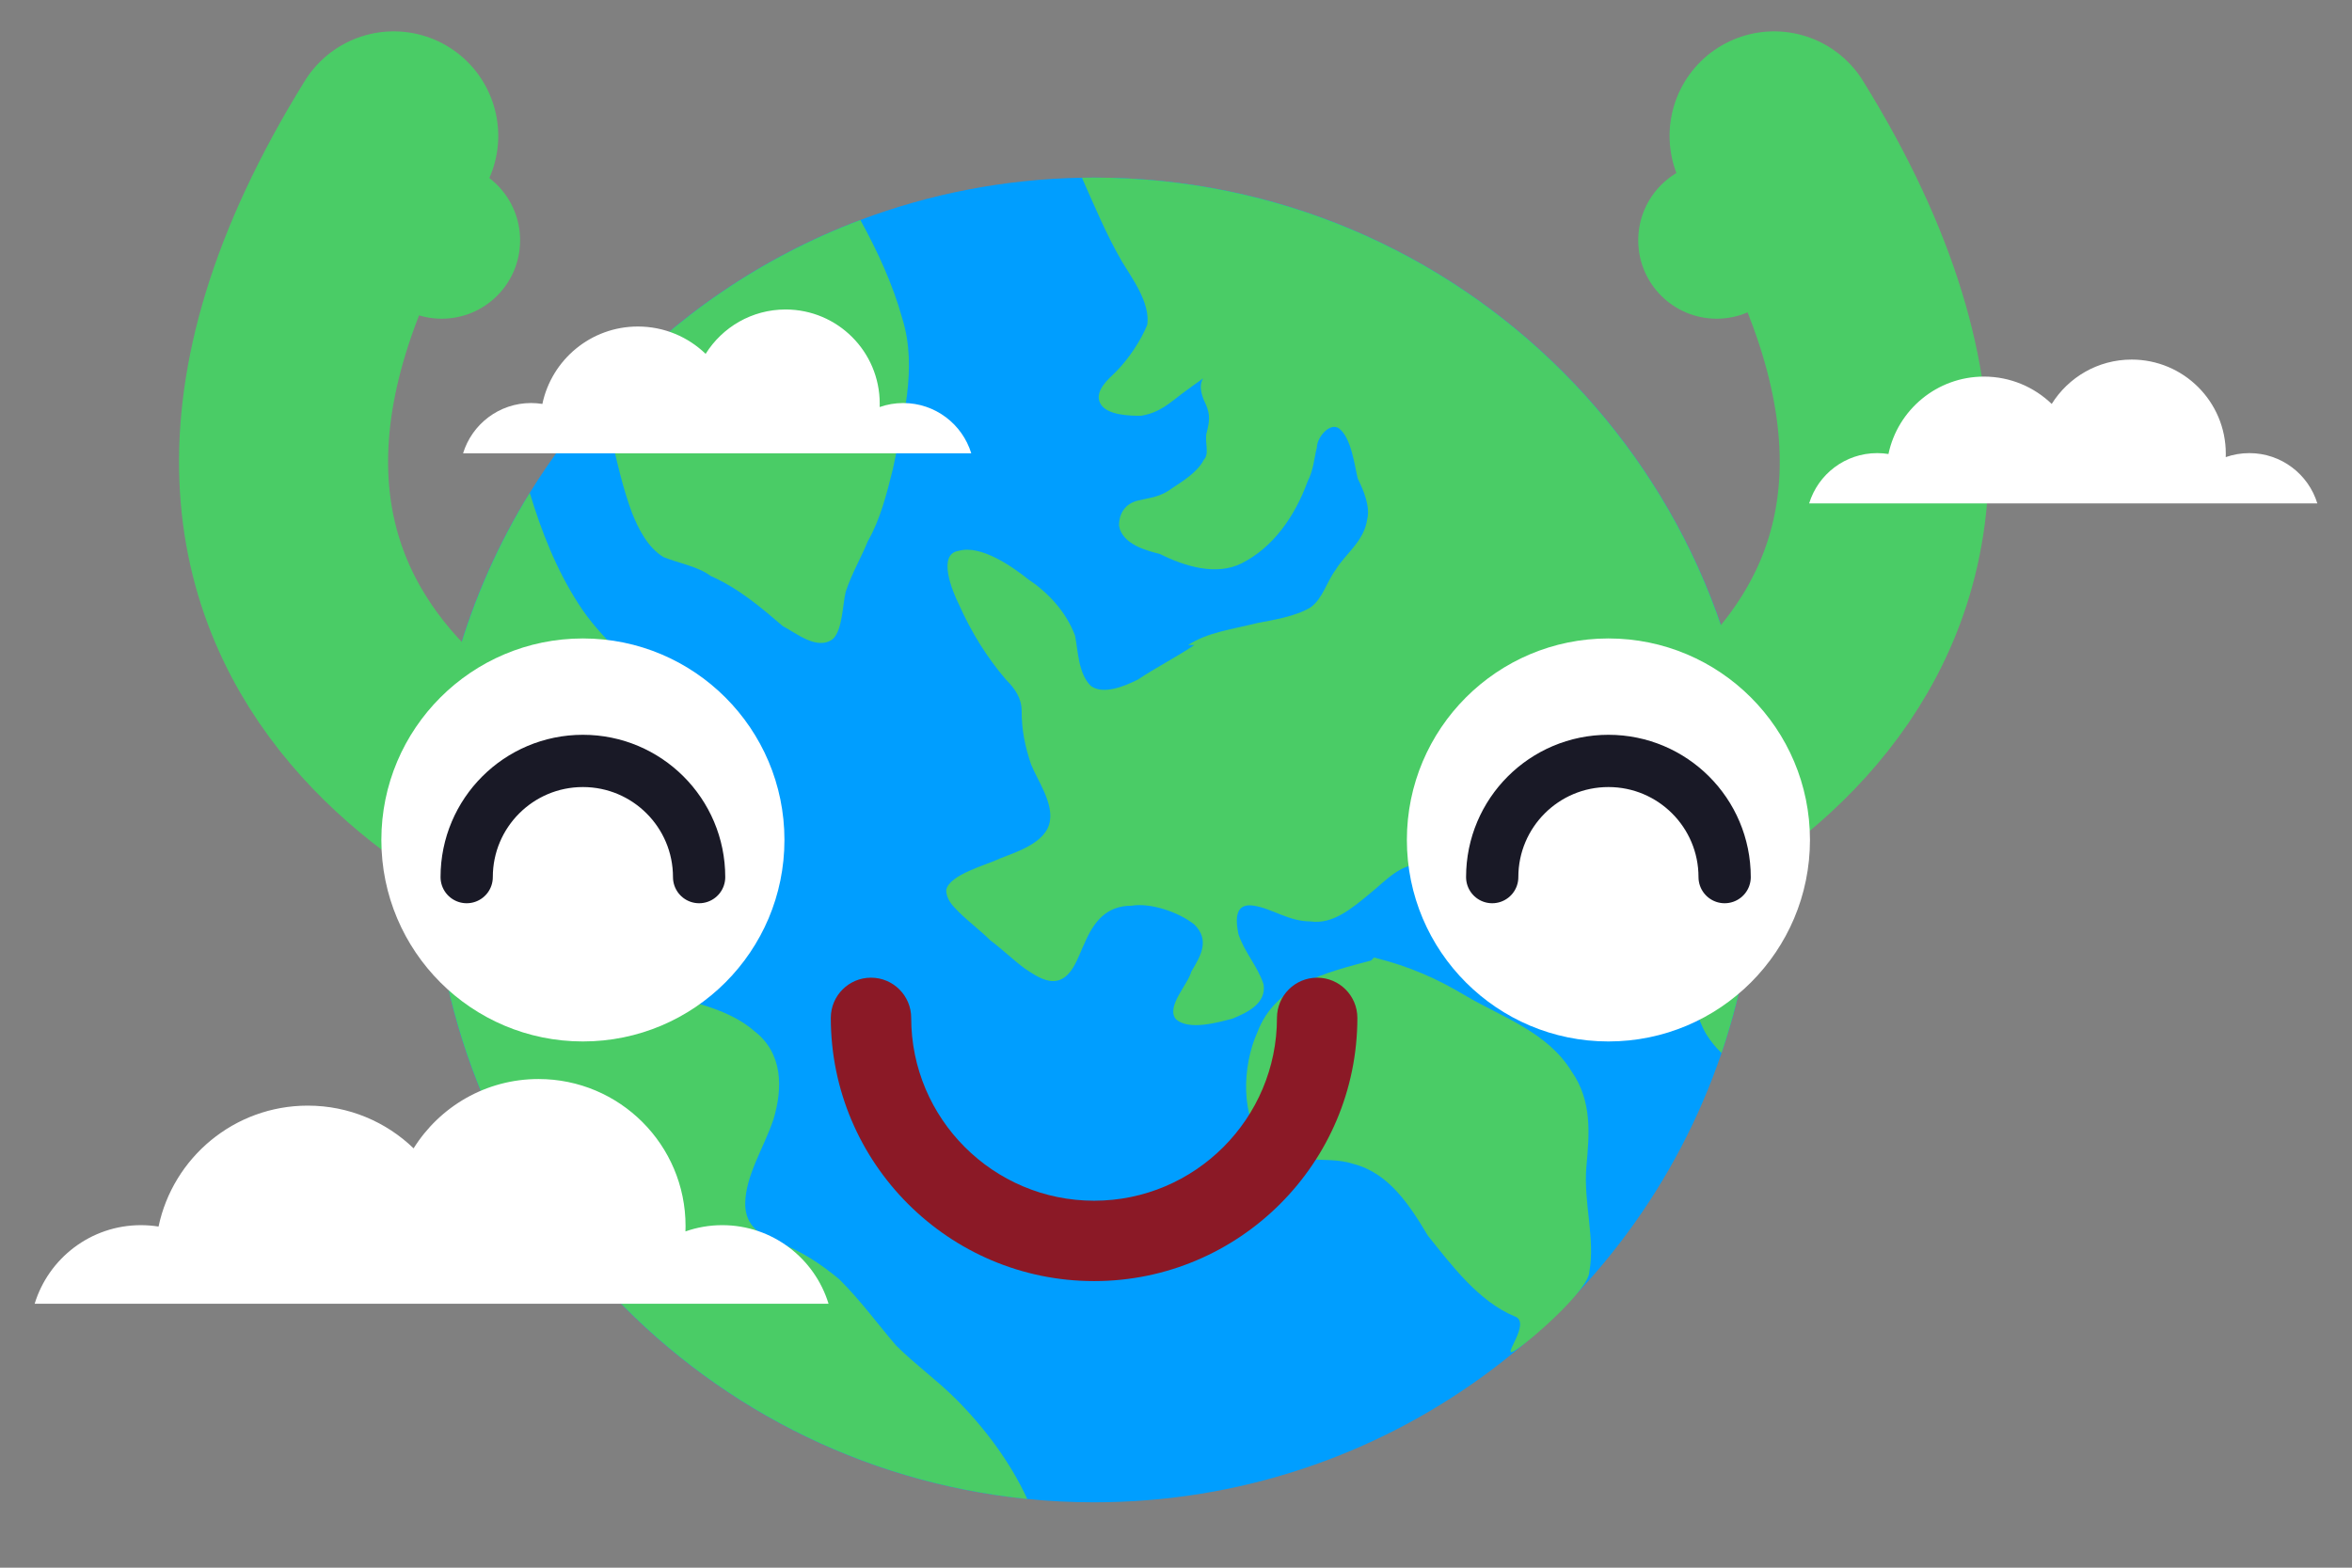 <?xml version="1.0" standalone="no"?><!-- Generator: Gravit.io --><svg xmlns="http://www.w3.org/2000/svg" xmlns:xlink="http://www.w3.org/1999/xlink" style="isolation:isolate" viewBox="0 0 1800 1200" width="1800" height="1200"><rect x="0" y="0" width="1800" height="1200" fill="#808080" stroke="none"/><defs><clipPath id="_clipPath_ET1IIaNzHLPubWWpcheVpU2eVksVRpQ1"><rect width="1800" height="1200"/></clipPath></defs><g clip-path="url(#_clipPath_ET1IIaNzHLPubWWpcheVpU2eVksVRpQ1)"><g><path d=" M 1344.308 642.949 C 1344.308 700.007 1334.878 754.854 1317.499 806.038 L 1317.499 806.046 C 1249.599 1006.042 1060.26 1149.949 837.308 1149.949 C 820.041 1149.949 802.983 1149.084 786.164 1147.401 C 530.168 1121.753 330.309 905.692 330.309 642.949 C 330.309 545.523 357.791 454.508 405.418 377.25 C 422.1 350.191 441.251 324.831 462.556 301.458 C 515.96 242.886 582.915 196.877 658.465 168.392 C 711.341 148.457 768.431 137.103 828.02 136.037 C 831.113 135.973 834.207 135.949 837.307 135.949 C 1117.318 135.949 1344.308 362.939 1344.308 642.949 Z " fill="rgb(0,158,255)"/><g><path d=" M 1344.308 642.949 C 1344.308 700.007 1334.878 754.854 1317.499 806.038 C 1313.051 801.775 1309.157 796.992 1305.952 791.856 C 1291.53 767.81 1291.53 722.138 1255.464 717.33 C 1238.638 717.33 1221.811 724.541 1209.792 731.753 C 1195.362 736.561 1183.342 743.772 1171.323 738.964 C 1154.497 729.349 1142.478 710.118 1130.458 698.099 C 1120.836 683.668 1106.412 664.438 1089.587 662.034 C 1072.759 659.63 1060.74 674.053 1048.722 683.668 C 1034.29 695.695 1019.868 707.714 1003.041 705.31 C 986.214 705.31 974.197 695.695 959.765 693.291 C 945.342 690.887 945.342 702.906 947.747 714.925 C 952.553 729.348 962.17 738.963 966.984 753.386 C 969.389 767.809 954.957 775.028 942.938 779.836 C 933.323 782.24 909.285 789.451 899.671 779.836 C 892.459 770.213 909.285 753.386 911.69 743.771 C 918.9 731.752 926.113 719.733 914.093 707.714 C 902.074 698.099 880.432 690.887 866.009 693.291 C 846.78 693.291 837.165 705.31 829.952 722.137 C 825.145 731.752 820.337 750.982 805.915 750.982 C 798.696 750.982 791.483 746.174 784.272 741.367 C 774.657 734.156 767.446 726.944 757.831 719.733 C 750.619 712.522 741.004 705.31 733.792 698.099 C 728.984 693.291 724.17 688.476 724.17 681.264 C 726.582 669.245 755.426 662.034 765.042 657.226 C 777.061 652.418 801.099 645.207 803.504 628.38 C 805.915 613.957 793.889 597.123 789.081 585.104 C 784.272 570.681 781.869 558.662 781.869 544.239 C 781.869 534.624 777.061 527.404 769.85 520.193 C 755.427 503.366 743.409 484.136 733.794 462.502 C 728.985 452.887 716.958 424.033 733.794 421.629 C 750.62 416.821 774.657 433.648 786.676 443.263 C 801.099 452.886 815.53 467.309 822.742 486.539 C 825.145 498.558 825.145 515.385 834.76 525 C 844.375 532.219 861.202 525 870.817 520.193 C 885.249 510.578 899.671 503.366 914.093 493.751 C 911.69 493.751 909.286 493.751 909.286 493.751 C 923.709 484.136 942.94 481.732 962.17 476.924 C 974.197 474.52 991.024 472.116 1003.041 464.905 C 1012.656 457.694 1015.061 445.667 1022.271 436.051 C 1029.483 424.032 1043.905 414.417 1046.317 397.59 C 1048.722 387.975 1043.905 375.956 1039.098 366.333 C 1036.695 356.718 1034.291 335.084 1024.676 327.872 C 1017.464 323.065 1007.848 335.083 1007.848 342.295 C 1005.445 351.91 1005.445 359.122 1000.638 368.737 C 991.022 395.187 974.196 419.225 950.15 431.244 C 930.92 440.859 906.881 433.648 887.65 424.033 C 878.027 421.629 858.796 416.822 856.394 402.399 C 856.394 392.784 861.201 385.572 870.816 383.169 C 880.431 380.765 887.651 380.765 897.266 373.554 C 904.478 368.738 916.497 361.527 921.305 351.912 C 926.113 347.104 921.305 337.489 923.708 330.278 C 926.113 320.663 926.113 315.855 921.305 306.24 C 918.509 299.237 918.147 293.868 920.719 289.654 C 915.463 293.42 910.431 296.97 904.478 301.433 C 894.863 308.644 887.65 315.856 873.221 318.26 C 866.009 318.26 846.779 318.26 841.972 308.645 C 837.165 299.03 849.182 289.407 853.99 284.599 C 863.605 274.984 873.221 260.561 878.029 248.542 C 880.432 231.715 866.009 212.485 858.798 200.458 C 847.004 180.242 837.572 157.662 828.021 136.036 C 831.114 135.972 834.207 135.948 837.308 135.948 C 1117.318 135.949 1344.308 362.939 1344.308 642.949 Z " fill="rgb(74,204,102)"/></g><g><path d=" M 1049.262 735.238 C 1014.928 744.393 976.018 753.549 962.284 790.171 C 950.84 815.349 948.551 856.549 969.151 877.149 C 987.462 893.171 1014.929 884.015 1035.529 890.882 C 1062.996 897.748 1079.018 922.926 1092.751 945.815 C 1111.062 968.704 1131.662 996.171 1159.129 1007.615 C 1172.862 1012.193 1147.683 1040.816 1159.129 1033.949 C 1170.573 1027.082 1216.351 987.016 1216.351 973.281 C 1220.929 948.104 1211.773 920.637 1214.062 893.171 C 1216.351 867.993 1218.64 842.815 1202.618 819.926 C 1184.307 790.171 1149.973 778.726 1122.507 762.704 C 1099.618 748.971 1079.018 739.816 1051.552 732.949" fill="rgb(74,204,102)"/></g><g><path d=" M 683.306 359.125 C 678.497 378.363 673.691 397.594 664.075 414.42 C 659.267 426.439 652.056 438.458 647.249 452.889 C 644.845 462.504 644.845 481.735 637.626 488.946 C 625.606 498.561 608.78 484.139 599.165 479.331 C 582.337 464.908 565.512 450.485 543.869 440.862 C 534.254 433.651 519.832 431.247 507.812 426.439 C 495.793 419.228 488.582 404.805 483.767 392.786 C 476.556 373.556 471.747 351.913 466.939 330.279 C 465.833 320.319 464.215 310.873 462.556 301.458 C 515.96 242.886 582.915 196.877 658.465 168.392 C 671.751 192.638 683.296 217.75 690.517 243.735 C 702.535 282.196 690.517 323.068 683.306 359.125 Z " fill="rgb(74,204,102)"/></g><path d=" M 459.059 650.5 C 459.059 650.5 43.569 520 301.314 104" fill="none" vector-effect="non-scaling-stroke" stroke-width="160" stroke="rgb(74,204,102)" stroke-linejoin="round" stroke-linecap="round" stroke-miterlimit="10"/><path d=" M 1199.984 650.5 C 1199.984 650.5 1615.474 520 1357.729 104" fill="none" vector-effect="non-scaling-stroke" stroke-width="160" stroke="rgb(74,204,102)" stroke-linejoin="round" stroke-linecap="round" stroke-miterlimit="10"/><g><path d=" M 786.164 1147.401 C 530.168 1121.753 330.309 905.692 330.309 642.949 C 330.309 545.523 357.791 454.508 405.418 377.25 C 414.424 406.833 425.562 435.702 442.902 462.505 C 459.728 488.947 483.767 505.773 500.6 532.223 C 527.043 570.684 515.023 621.171 507.811 664.44 C 503.004 683.67 495.793 705.313 490.984 724.543 C 486.176 741.37 490.984 753.389 507.811 760.6 C 531.85 767.811 558.291 772.627 577.53 789.454 C 599.163 806.281 599.163 832.722 591.952 856.768 C 584.741 878.402 570.319 900.036 570.319 921.67 C 570.319 938.505 582.337 945.716 594.356 950.524 C 613.587 957.735 628.009 967.351 642.432 979.369 C 659.267 996.196 671.286 1013.03 685.708 1029.857 C 700.132 1044.28 716.957 1056.299 731.389 1070.722 C 753.008 1092.338 773.015 1118.78 786.164 1147.401 Z " fill="rgb(74,204,102)"/></g><circle vector-effect="non-scaling-stroke" cx="446.095" cy="642.949" r="154.243" fill="rgb(255,255,255)"/><path d=" M 357.155 671.394 C 357.155 622.274 396.975 582.454 446.095 582.454 C 495.215 582.454 535.035 622.274 535.035 671.394" fill="none" vector-effect="non-scaling-stroke" stroke-width="40" stroke="rgb(25,25,38)" stroke-linejoin="round" stroke-linecap="round" stroke-miterlimit="10"/><g><path d=" M 666.582 748.374 C 683.572 748.374 697.345 762.146 697.345 779.136 C 697.345 856.313 760.133 919.101 837.31 919.101 C 914.487 919.101 977.275 856.313 977.275 779.136 C 977.275 762.146 991.046 748.374 1008.035 748.374 C 1025.025 748.374 1038.797 762.146 1038.797 779.136 C 1038.797 890.236 948.41 980.624 837.31 980.624 C 726.209 980.624 635.822 890.237 635.822 779.136 C 635.82 762.146 649.592 748.374 666.582 748.374 Z " fill="rgb(139,25,38)"/></g><circle vector-effect="non-scaling-stroke" cx="1230.933" cy="642.949" r="154.243" fill="rgb(255,255,255)"/><path d=" M 1141.993 671.394 C 1141.993 622.274 1181.813 582.454 1230.933 582.454 C 1280.053 582.454 1319.874 622.274 1319.874 671.394" fill="none" vector-effect="non-scaling-stroke" stroke-width="40" stroke="rgb(25,25,38)" stroke-linejoin="round" stroke-linecap="round" stroke-miterlimit="10"/><circle vector-effect="non-scaling-stroke" cx="338.034" cy="183.949" r="60" fill="rgb(74,204,102)"/><circle vector-effect="non-scaling-stroke" cx="1313.754" cy="183.949" r="60" fill="rgb(74,204,102)"/><g><path d=" M 634.087 997.947 C 623.449 963.133 591.069 937.809 552.772 937.809 C 542.889 937.809 533.402 939.501 524.577 942.603 C 524.626 941.246 524.66 939.885 524.66 938.516 C 524.66 876.349 474.262 825.952 412.095 825.952 C 371.775 825.952 336.413 847.156 316.533 879.017 C 295.546 858.769 266.993 846.311 235.527 846.311 C 179.352 846.311 132.452 886.008 121.337 938.879 C 116.943 938.178 112.438 937.81 107.848 937.81 C 69.55 937.81 37.171 963.133 26.533 997.948 L 634.087 997.948 L 634.087 997.947 Z " fill="rgb(255,255,255)"/><path d=" M 1773.467 385.335 C 1766.656 363.05 1745.93 346.84 1721.415 346.84 C 1715.088 346.84 1709.015 347.923 1703.368 349.909 C 1703.399 349.04 1703.42 348.169 1703.42 347.293 C 1703.42 307.498 1671.16 275.238 1631.364 275.238 C 1605.555 275.238 1582.919 288.811 1570.192 309.206 C 1556.758 296.245 1538.48 288.27 1518.338 288.27 C 1482.379 288.27 1452.358 313.681 1445.243 347.525 C 1442.431 347.077 1439.547 346.84 1436.608 346.84 C 1412.093 346.84 1391.368 363.05 1384.556 385.335 L 1773.467 385.335 L 1773.467 385.335 Z " fill="rgb(255,255,255)"/><path d=" M 743.31 346.998 C 736.499 324.713 715.772 308.503 691.257 308.503 C 684.931 308.503 678.858 309.586 673.208 311.572 C 673.239 310.703 673.26 309.832 673.26 308.956 C 673.26 269.161 641.001 236.901 601.205 236.901 C 575.395 236.901 552.759 250.474 540.033 270.869 C 526.598 257.908 508.322 249.933 488.179 249.933 C 452.22 249.933 422.199 275.344 415.085 309.188 C 412.272 308.74 409.389 308.503 406.449 308.503 C 381.934 308.503 361.208 324.713 354.397 346.998 L 743.31 346.998 Z " fill="rgb(255,255,255)"/></g></g></g></svg>